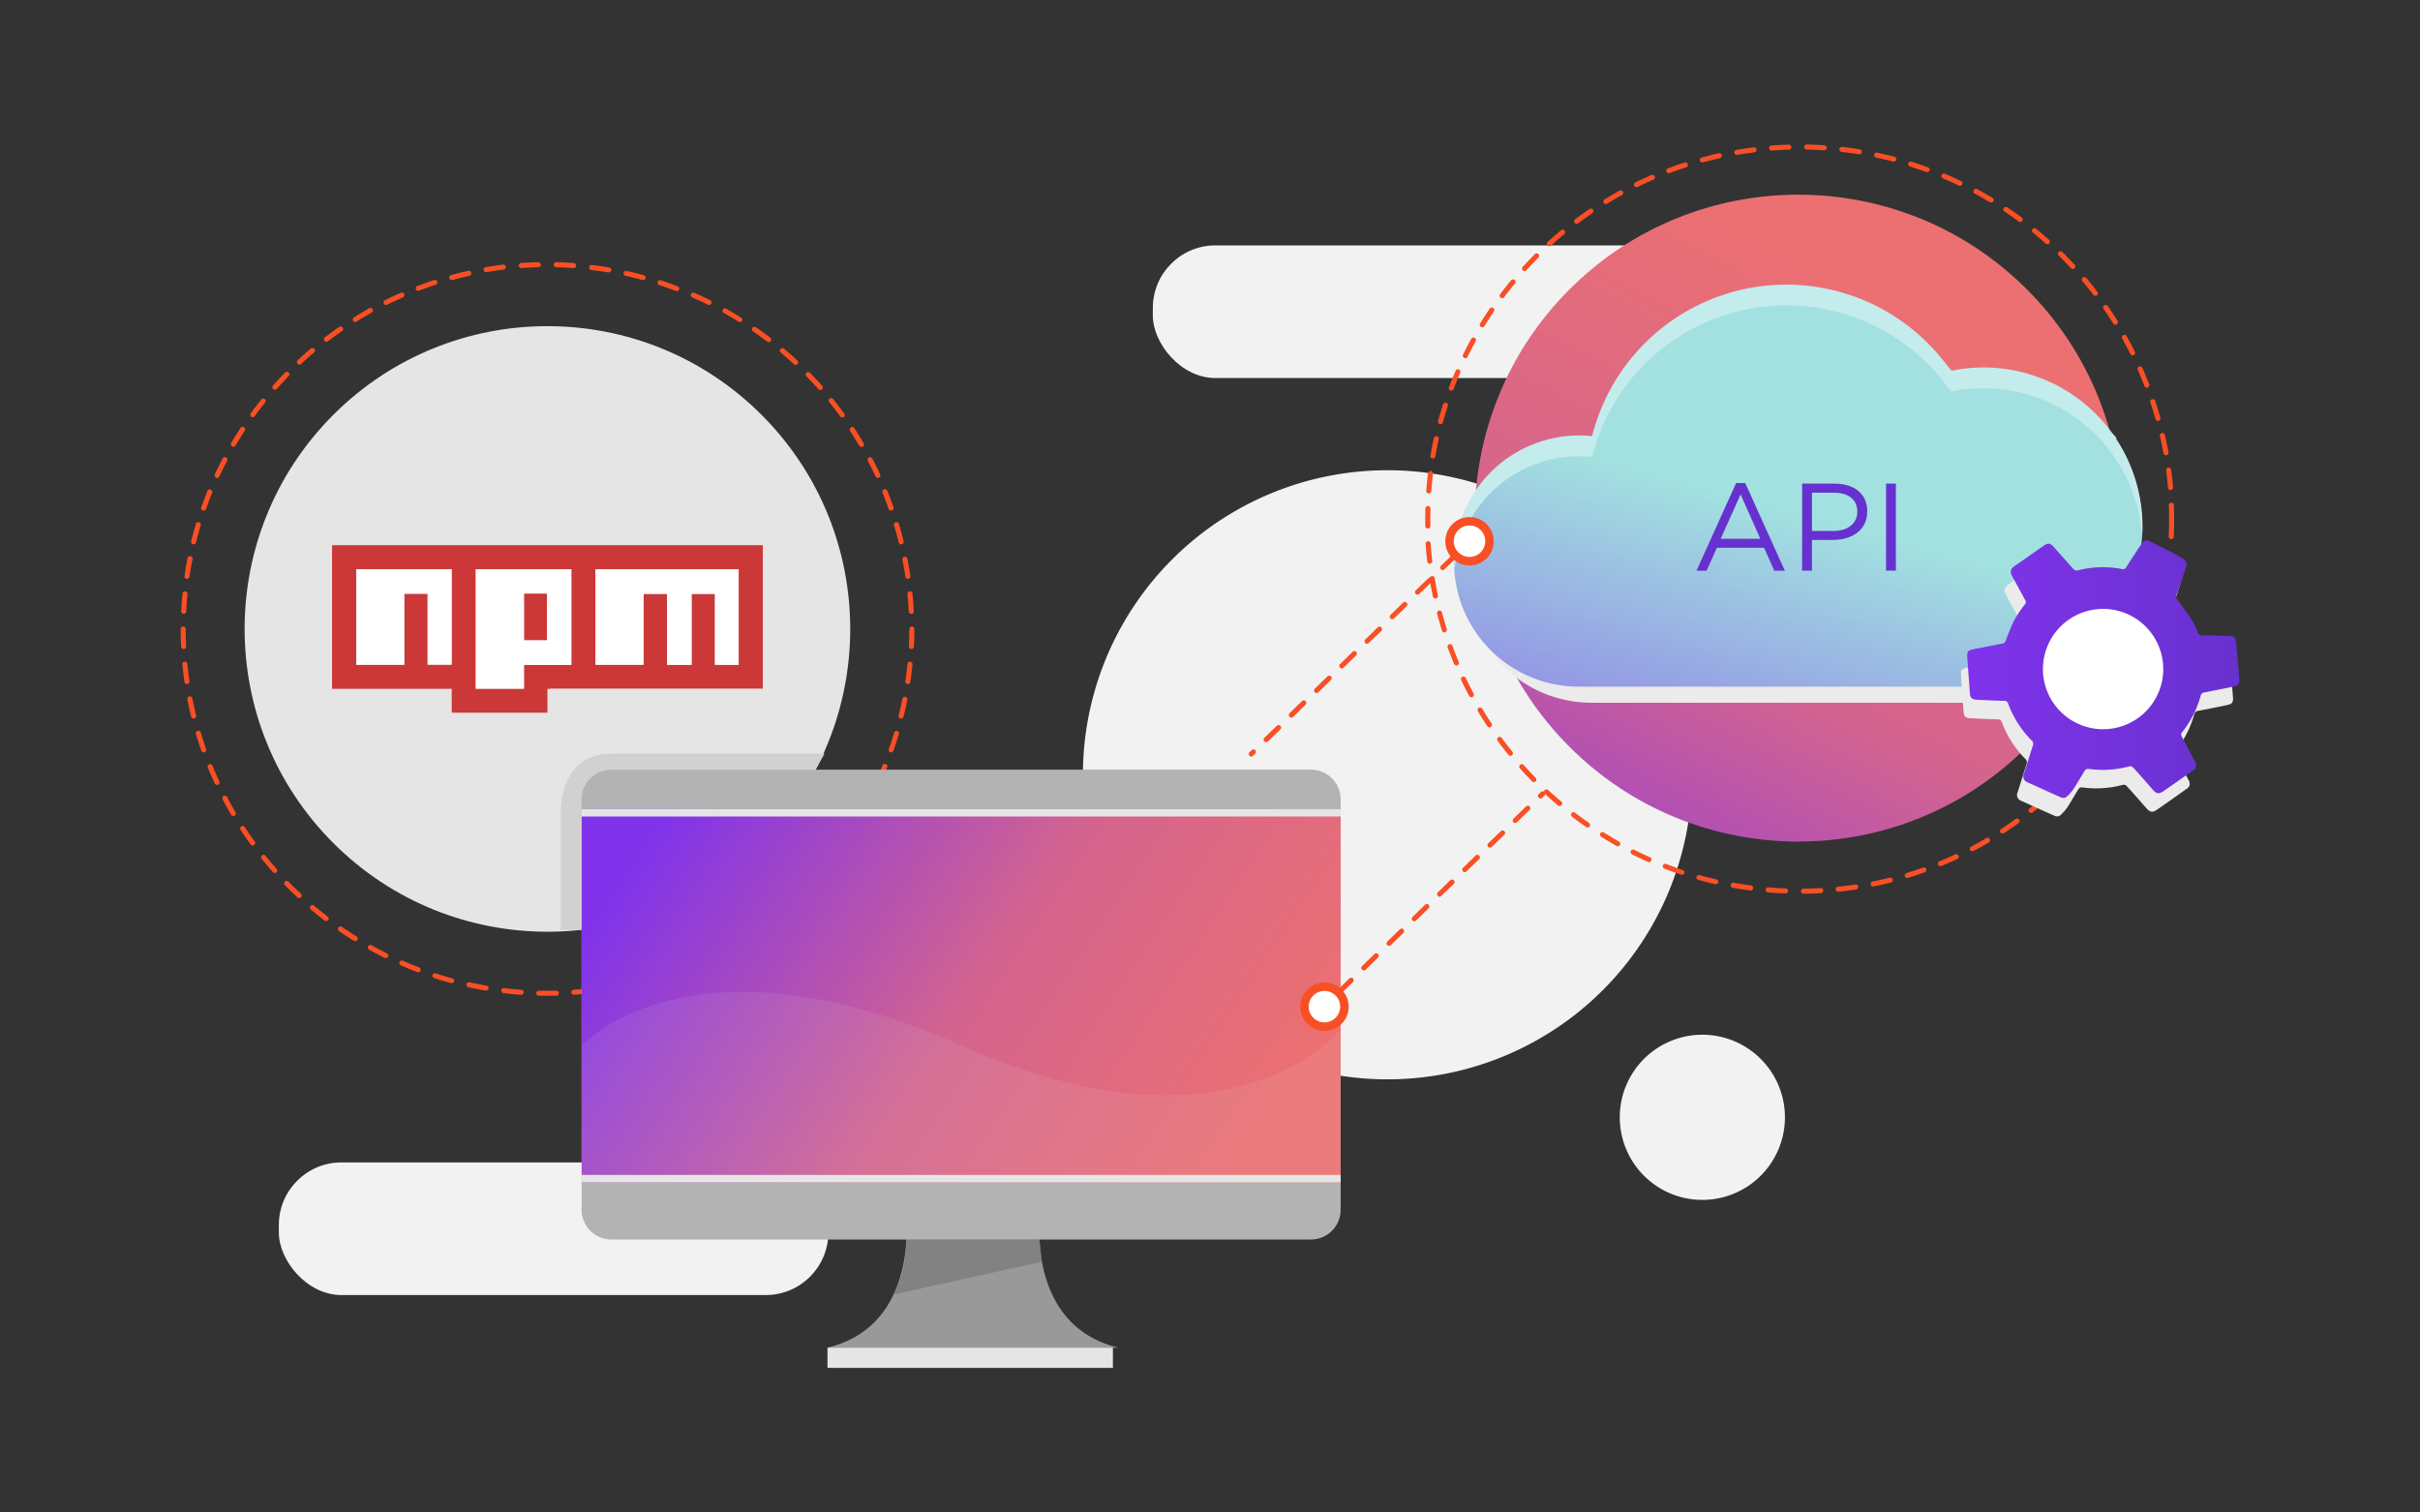 <svg xmlns="http://www.w3.org/2000/svg" xmlns:xlink="http://www.w3.org/1999/xlink" viewBox="0 0 800 500"><rect x="0" y="0" width="800" height="500" fill="#333333" stroke="none"/><defs><linearGradient id="a" x1="502.45" y1="343.28" x2="632.82" y2="99.53" gradientTransform="translate(295.23 -370.17) rotate(45)" gradientUnits="userSpaceOnUse"><stop offset="0" stop-color="#8033eb"/><stop offset="0.53" stop-color="#d4648e"/><stop offset="1" stop-color="#ec7071"/></linearGradient><linearGradient id="b" x1="548.95" y1="345.48" x2="597.13" y2="171.17" gradientUnits="userSpaceOnUse"><stop offset="0" stop-color="#8033eb"/><stop offset="1" stop-color="#a2e1e0"/></linearGradient><linearGradient id="c" x1="650.32" y1="221.18" x2="740.27" y2="221.18" gradientUnits="userSpaceOnUse"><stop offset="0" stop-color="#8033eb"/><stop offset="1" stop-color="#6731ce"/></linearGradient><linearGradient id="d" x1="222.13" y1="265.76" x2="409.1" y2="389.73" gradientTransform="matrix(1, 0, 0, 1, 0, 0)" xlink:href="#a"/></defs><title>Artboard 2 copy 16</title><g style="isolation:isolate"><rect x="381.1" y="81.12" width="181.66" height="43.85" rx="20.69" ry="20.69" style="fill:#f2f2f2"/><path d="M559.35,256.13A100.68,100.68,0,1,1,458.67,155.45,100.68,100.68,0,0,1,559.35,256.13Z" style="fill:#f2f2f2"/><circle cx="180.97" cy="207.92" r="100.1" transform="translate(-94.02 188.86) rotate(-45)" style="fill:#e5e5e5"/><path d="M181.09,329.17c-1,0-2,0-3,0a.82.82,0,0,1-.81-.85.83.83,0,0,1,.83-.82h0c1,0,2,0,3,0s1.86,0,2.78,0a.89.89,0,0,1,.86.82.84.84,0,0,1-.82.85C183,329.15,182,329.17,181.09,329.17Zm-8.84-.32h-.06c-1.93-.14-3.89-.32-5.81-.55a.84.84,0,0,1,.19-1.66c1.9.23,3.83.41,5.74.55a.83.83,0,0,1-.06,1.66Zm17.46,0a.83.83,0,0,1-.06-1.66c1.92-.14,3.85-.33,5.74-.55a.83.83,0,1,1,.2,1.65c-1.92.23-3.87.42-5.82.56Zm-29-1.38-.14,0c-1.91-.32-3.84-.69-5.74-1.11a.83.83,0,0,1,.36-1.63c1.87.41,3.78.78,5.66,1.1a.84.84,0,0,1-.14,1.66Zm40.56,0a.83.83,0,0,1-.14-1.65c1.9-.33,3.8-.7,5.66-1.11a.84.84,0,0,1,1,.64.83.83,0,0,1-.64,1c-1.89.42-3.81.79-5.74,1.12ZM149.33,325l-.21,0c-1.88-.51-3.76-1.07-5.61-1.67a.84.84,0,0,1-.53-1,.82.82,0,0,1,1.05-.54c1.82.59,3.68,1.15,5.52,1.65a.83.83,0,0,1,.59,1A.84.84,0,0,1,149.33,325Zm63.3,0a.83.83,0,0,1-.22-1.64c1.85-.5,3.71-1.06,5.52-1.64a.83.83,0,0,1,.52,1.58c-1.84.6-3.72,1.16-5.6,1.67Zm-74.38-3.59a.79.79,0,0,1-.29-.06c-1.82-.69-3.64-1.43-5.42-2.21a.83.83,0,0,1-.44-1.09.84.84,0,0,1,1.1-.44c1.76.77,3.56,1.51,5.35,2.18a.84.84,0,0,1-.3,1.62Zm85.44,0a.84.84,0,0,1-.29-1.62c1.8-.68,3.59-1.41,5.32-2.17a.84.84,0,0,1,.67,1.53c-1.76.77-3.58,1.51-5.4,2.2A.8.8,0,0,1,223.69,321.37Zm10.65-4.65a.83.83,0,0,1-.37-1.58c1.7-.84,3.42-1.74,5.09-2.68a.85.85,0,0,1,1.14.33.83.83,0,0,1-.33,1.13c-1.69.95-3.43,1.86-5.16,2.72A.83.83,0,0,1,234.34,316.72Zm-106.77,0a.8.8,0,0,1-.37-.08c-1.74-.87-3.49-1.78-5.18-2.73a.83.83,0,1,1,.81-1.45c1.67.93,3.39,1.83,5.11,2.68a.85.85,0,0,1,.38,1.12A.82.82,0,0,1,127.57,316.7Zm116.92-5.63a.83.83,0,0,1-.44-1.54c1.62-1,3.24-2.08,4.81-3.16a.83.83,0,0,1,1.16.21.82.82,0,0,1-.21,1.16c-1.59,1.1-3.23,2.18-4.88,3.2A.8.8,0,0,1,244.49,311.07Zm-127.1,0a.8.8,0,0,1-.44-.13c-1.65-1-3.3-2.11-4.89-3.21a.83.83,0,0,1,1-1.37c1.57,1.09,3.19,2.15,4.82,3.17a.83.83,0,0,1-.44,1.54Zm136.66-6.57a.82.82,0,0,1-.66-.33.83.83,0,0,1,.16-1.17c1.52-1.16,3-2.37,4.49-3.61a.83.83,0,0,1,1.07,1.28c-1.48,1.25-3,2.48-4.55,3.66A.87.87,0,0,1,254.05,304.46Zm-146.23-.06a.8.8,0,0,1-.51-.17c-1.55-1.18-3.08-2.42-4.56-3.67a.83.83,0,0,1,1.08-1.27c1.46,1.23,3,2.45,4.49,3.62a.83.83,0,0,1,.16,1.17A.84.84,0,0,1,107.82,304.4ZM262.94,297a.84.84,0,0,1-.56-1.45c1.4-1.3,2.78-2.66,4.12-4a.84.84,0,0,1,1.18,0,.83.83,0,0,1,0,1.18c-1.35,1.39-2.76,2.76-4.18,4.08A.83.83,0,0,1,262.94,297Zm-164-.07a.83.83,0,0,1-.57-.23c-1.43-1.33-2.83-2.7-4.18-4.08a.83.83,0,1,1,1.19-1.17c1.33,1.37,2.72,2.72,4.13,4a.85.85,0,0,1,0,1.18A.84.84,0,0,1,98.93,296.89Zm172.15-8.26a.83.83,0,0,1-.63-1.39c1.27-1.43,2.53-2.91,3.72-4.4a.83.83,0,1,1,1.3,1c-1.21,1.51-2.48,3-3.77,4.47A.83.83,0,0,1,271.08,288.63ZM90.8,288.56a.84.84,0,0,1-.62-.28c-1.29-1.46-2.56-3-3.77-4.47a.83.83,0,0,1,1.3-1c1.19,1.48,2.44,3,3.72,4.4a.83.83,0,0,1-.63,1.39Zm187.57-9a.82.82,0,0,1-.49-.16.83.83,0,0,1-.18-1.16c1.13-1.56,2.23-3.15,3.28-4.75a.84.84,0,0,1,1.4.92c-1.07,1.62-2.19,3.23-3.33,4.81A.86.86,0,0,1,278.37,279.56Zm-194.85-.07a.86.86,0,0,1-.68-.34c-1.14-1.58-2.26-3.19-3.32-4.81a.83.83,0,0,1,1.4-.91c1,1.59,2.15,3.19,3.27,4.74a.83.83,0,0,1-.18,1.16A.82.82,0,0,1,83.52,279.49Zm201.24-9.66a.81.81,0,0,1-.42-.12.83.83,0,0,1-.29-1.14c1-1.64,1.91-3.34,2.81-5a.83.83,0,1,1,1.47.77c-.9,1.73-1.86,3.45-2.85,5.12A.83.83,0,0,1,284.76,269.83Zm-207.62-.06a.86.86,0,0,1-.72-.41c-1-1.67-1.93-3.39-2.84-5.1a.85.85,0,0,1,.35-1.13.84.84,0,0,1,1.13.35c.89,1.69,1.83,3.39,2.8,5a.84.84,0,0,1-.29,1.14A.85.85,0,0,1,77.14,269.77Zm213.05-10.26a.84.84,0,0,1-.35-.07.83.83,0,0,1-.4-1.11c.8-1.73,1.58-3.51,2.31-5.29a.83.83,0,1,1,1.54.62c-.74,1.81-1.53,3.62-2.34,5.37A.85.85,0,0,1,290.19,259.51Zm-218.45,0A.83.83,0,0,1,71,259c-.82-1.75-1.6-3.55-2.33-5.34A.84.84,0,0,1,70.2,253c.71,1.76,1.49,3.54,2.29,5.27a.83.83,0,0,1-.4,1.11A.85.85,0,0,1,71.74,259.49Zm-4.39-10.77a.82.82,0,0,1-.78-.56c-.65-1.83-1.25-3.7-1.81-5.56a.83.83,0,0,1,1.6-.47c.55,1.83,1.14,3.68,1.78,5.48a.84.84,0,0,1-.51,1.06A.69.69,0,0,1,67.35,248.72Zm227.24,0a.84.84,0,0,1-.27,0,.83.83,0,0,1-.51-1.07c.63-1.8,1.23-3.64,1.78-5.48a.82.82,0,0,1,1-.56.83.83,0,0,1,.56,1c-.55,1.86-1.16,3.73-1.8,5.56A.83.83,0,0,1,294.59,248.71ZM64,237.57a.85.85,0,0,1-.81-.64c-.46-1.88-.88-3.8-1.25-5.7a.83.83,0,0,1,.66-1,.82.82,0,0,1,1,.66c.37,1.88.79,3.77,1.24,5.63a.82.82,0,0,1-.61,1A.69.69,0,0,1,64,237.57Zm233.88,0a.71.71,0,0,1-.2,0,.84.84,0,0,1-.61-1c.46-1.86.88-3.75,1.24-5.63a.84.84,0,0,1,1.64.32c-.37,1.9-.79,3.82-1.26,5.71A.82.82,0,0,1,297.91,237.56ZM61.81,226.15a.84.84,0,0,1-.83-.72c-.27-1.92-.51-3.87-.69-5.8a.83.83,0,1,1,1.66-.16c.18,1.9.41,3.83.68,5.73a.83.83,0,0,1-.7.94Zm238.33,0H300a.83.83,0,0,1-.71-.94c.27-1.9.5-3.83.69-5.73a.83.83,0,0,1,1.66.16c-.19,1.93-.42,3.88-.7,5.81A.84.84,0,0,1,300.14,226.14ZM60.7,214.57a.84.84,0,0,1-.83-.8c-.09-1.93-.14-3.89-.14-5.84a.84.84,0,0,1,.83-.84.85.85,0,0,1,.84.84c0,1.92,0,3.86.13,5.76a.84.84,0,0,1-.79.88Zm240.54,0h0a.84.84,0,0,1-.79-.88c.09-1.89.14-3.83.14-5.76a.83.83,0,1,1,1.66,0c0,2,0,3.92-.13,5.84A.84.84,0,0,1,301.24,214.56Zm0-11.62a.84.84,0,0,1-.83-.8c-.09-1.9-.23-3.84-.41-5.74a.83.83,0,1,1,1.66-.16c.18,1.93.32,3.89.42,5.83a.84.84,0,0,1-.8.87Zm-240.54,0h0a.84.84,0,0,1-.79-.88c.09-1.93.23-3.89.42-5.82a.82.82,0,0,1,.9-.75.84.84,0,0,1,.76.9c-.19,1.91-.33,3.85-.42,5.75A.84.84,0,0,1,60.7,202.93Zm239.43-11.57a.83.83,0,0,1-.82-.72c-.28-1.9-.6-3.81-1-5.68a.84.84,0,0,1,1.64-.32c.37,1.9.7,3.84,1,5.77a.84.84,0,0,1-.71.94Zm-238.32,0h-.12a.84.84,0,0,1-.7-1c.27-1.91.6-3.85,1-5.76a.84.84,0,1,1,1.64.32c-.37,1.88-.69,3.79-1,5.68A.84.84,0,0,1,61.81,191.35Zm236.1-11.41a.83.83,0,0,1-.81-.64c-.45-1.84-1-3.72-1.51-5.56a.84.84,0,1,1,1.6-.48c.56,1.87,1.07,3.77,1.53,5.64a.83.83,0,0,1-.61,1A.69.69,0,0,1,297.91,179.94ZM64,179.93a.64.64,0,0,1-.2,0,.83.83,0,0,1-.61-1c.46-1.87,1-3.77,1.53-5.64a.84.84,0,1,1,1.6.48c-.55,1.84-1.06,3.71-1.51,5.56A.85.85,0,0,1,64,179.93Zm230.55-11.14a.85.85,0,0,1-.79-.56c-.64-1.81-1.32-3.63-2-5.39a.83.83,0,1,1,1.54-.63c.73,1.79,1.43,3.63,2.08,5.46a.84.84,0,0,1-.51,1.07A1,1,0,0,1,294.59,168.79Zm-227.23,0a.9.9,0,0,1-.28,0,.85.85,0,0,1-.51-1.07c.65-1.83,1.35-3.67,2.08-5.47a.84.84,0,0,1,1.55.63c-.73,1.77-1.42,3.59-2,5.4A.84.84,0,0,1,67.36,168.77ZM290.2,158a.83.83,0,0,1-.75-.48c-.81-1.74-1.67-3.47-2.56-5.16a.83.83,0,1,1,1.48-.77c.9,1.71,1.77,3.47,2.59,5.22a.84.84,0,0,1-.41,1.11A.85.85,0,0,1,290.2,158ZM71.76,158a.85.85,0,0,1-.35-.08.83.83,0,0,1-.4-1.11c.81-1.75,1.69-3.52,2.6-5.24a.83.83,0,1,1,1.47.77c-.89,1.71-1.76,3.45-2.56,5.18A.84.84,0,0,1,71.76,158Zm213-10.24a.83.83,0,0,1-.72-.41c-1-1.65-2-3.29-3-4.89a.83.83,0,1,1,1.39-.92c1.07,1.63,2.11,3.3,3.09,5a.83.83,0,0,1-.3,1.14A.81.81,0,0,1,284.8,147.74Zm-207.61-.07a.79.79,0,0,1-.42-.12.83.83,0,0,1-.3-1.14c1-1.67,2-3.34,3.09-5a.84.84,0,0,1,1.4.92c-1,1.6-2.08,3.25-3,4.9A.86.86,0,0,1,77.19,147.67ZM278.42,138a.81.81,0,0,1-.67-.35c-1.13-1.54-2.3-3.08-3.5-4.57a.84.84,0,1,1,1.3-1c1.21,1.52,2.41,3.08,3.54,4.64a.83.83,0,0,1-.18,1.17A.89.89,0,0,1,278.42,138Zm-194.84-.09a.82.82,0,0,1-.49-.16.83.83,0,0,1-.18-1.16c1.14-1.56,2.33-3.13,3.56-4.65a.84.84,0,0,1,1.3,1c-1.21,1.5-2.39,3-3.51,4.58A.84.84,0,0,1,83.58,137.93Zm187.56-9a.84.84,0,0,1-.63-.28c-1.26-1.43-2.58-2.85-3.92-4.22a.83.83,0,0,1,1.19-1.17c1.36,1.4,2.7,2.84,4,4.28a.83.83,0,0,1-.62,1.39Zm-180.26-.09a.83.83,0,0,1-.62-1.39c1.29-1.45,2.63-2.89,4-4.27a.82.82,0,0,1,1.17,0,.84.84,0,0,1,0,1.18c-1.34,1.37-2.66,2.79-3.93,4.22A.84.84,0,0,1,90.88,128.86ZM263,120.62a.83.83,0,0,1-.57-.22c-1.4-1.31-2.85-2.59-4.31-3.83a.84.84,0,0,1-.1-1.18.85.85,0,0,1,1.18-.1c1.48,1.26,3,2.57,4.37,3.89a.83.83,0,0,1-.57,1.44Zm-164-.08a.8.8,0,0,1-.61-.27.83.83,0,0,1,0-1.18c1.43-1.32,2.9-2.63,4.38-3.87a.83.83,0,0,1,1.17.1.84.84,0,0,1-.1,1.18c-1.45,1.22-2.91,2.51-4.31,3.82A.89.89,0,0,1,99,120.54Zm155.1-7.43a.81.81,0,0,1-.51-.18c-1.52-1.16-3.09-2.31-4.66-3.39a.83.83,0,0,1-.21-1.16.82.82,0,0,1,1.16-.21c1.59,1.1,3.18,2.26,4.73,3.44a.84.84,0,0,1-.51,1.5ZM107.91,113a.81.81,0,0,1-.66-.33.84.84,0,0,1,.15-1.17c1.54-1.17,3.13-2.33,4.73-3.43a.83.83,0,1,1,.94,1.37c-1.57,1.09-3.13,2.23-4.65,3.39A.89.89,0,0,1,107.91,113Zm136.63-6.56a.8.8,0,0,1-.44-.13c-1.62-1-3.29-2-5-2.93A.84.84,0,0,1,240,102c1.7,1,3.39,2,5,3a.83.83,0,0,1,.26,1.15A.84.84,0,0,1,244.54,106.48Zm-127.06,0a.83.83,0,0,1-.45-1.54c1.66-1,3.35-2,5-3a.83.83,0,1,1,.82,1.45c-1.66.93-3.33,1.91-5,2.92A.75.75,0,0,1,117.48,106.43Zm116.89-5.63a.8.8,0,0,1-.37-.08c-1.71-.85-3.47-1.67-5.24-2.44a.84.84,0,0,1,.67-1.53c1.79.78,3.58,1.62,5.31,2.47a.83.83,0,0,1-.37,1.58Zm-106.74,0a.83.83,0,0,1-.75-.47.82.82,0,0,1,.38-1.11c1.74-.87,3.52-1.7,5.29-2.46a.83.83,0,0,1,.66,1.53c-1.73.75-3.49,1.57-5.21,2.42A.84.84,0,0,1,127.63,100.78Zm96.05-4.64a1,1,0,0,1-.29,0c-1.8-.68-3.64-1.33-5.45-1.92a.83.83,0,1,1,.51-1.59c1.85.6,3.71,1.26,5.53,2a.83.83,0,0,1-.3,1.61Zm-85.41,0a.84.84,0,0,1-.78-.54.83.83,0,0,1,.48-1.07c1.82-.69,3.67-1.35,5.52-2a.83.83,0,0,1,.51,1.59c-1.81.59-3.64,1.24-5.43,1.91A.8.8,0,0,1,138.27,96.14Zm74.33-3.6a.86.86,0,0,1-.22,0c-1.84-.51-3.73-1-5.59-1.38a.83.83,0,1,1,.35-1.63c1.9.42,3.81.89,5.68,1.4a.83.83,0,0,1-.22,1.63Zm-63.26,0a.83.83,0,0,1-.22-1.63c1.87-.51,3.78-1,5.68-1.4a.85.85,0,0,1,1,.64.83.83,0,0,1-.64,1c-1.86.41-3.75.87-5.59,1.38A.86.86,0,0,1,149.34,92.54Zm51.9-2.5h-.14c-1.89-.32-3.81-.59-5.71-.82a.84.84,0,0,1,.2-1.66c1.93.23,3.88.51,5.79.84a.83.83,0,0,1,.68,1A.83.83,0,0,1,201.24,90ZM160.7,90a.83.83,0,0,1-.82-.69.83.83,0,0,1,.68-1c1.91-.33,3.86-.61,5.79-.84a.84.84,0,0,1,.2,1.66c-1.91.23-3.83.5-5.71.82Zm29-1.38h-.06c-1.92-.14-3.85-.23-5.76-.28a.84.84,0,0,1-.82-.85.82.82,0,0,1,.86-.82c1.93.05,3.9.14,5.84.28a.84.84,0,0,1-.06,1.67Zm-17.44,0a.84.84,0,0,1-.06-1.67c1.94-.14,3.91-.23,5.84-.28h0a.84.84,0,0,1,0,1.67c-1.91.05-3.84.14-5.76.28Z" style="fill:#f94f24"/><path d="M596.09,295.44a.84.84,0,0,1,0-1.67c1.91,0,3.85-.08,5.76-.19a.82.82,0,0,1,.88.79.83.83,0,0,1-.78.88c-1.94.11-3.91.17-5.84.19Zm-5.84-.08h0c-1.94-.08-3.91-.19-5.83-.36a.83.83,0,0,1-.76-.9.82.82,0,0,1,.9-.76c1.9.16,3.83.28,5.76.35a.83.83,0,0,1,.8.86A.85.85,0,0,1,590.25,295.36Zm17.45-.57a.83.83,0,0,1-.08-1.66c1.91-.2,3.84-.45,5.72-.73a.82.82,0,0,1,.95.7.84.84,0,0,1-.7.95c-1.91.29-3.86.53-5.8.73Zm-29-.41h-.11c-1.93-.25-3.88-.56-5.77-.9a.84.84,0,0,1-.68-1,.83.83,0,0,1,1-.67c1.88.34,3.79.63,5.7.89a.83.83,0,0,1,.72.93A.85.85,0,0,1,578.66,294.38Zm40.55-1.33a.83.83,0,0,1-.16-1.65c1.88-.38,3.77-.81,5.62-1.27a.83.83,0,0,1,1,.61.84.84,0,0,1-.6,1c-1.88.47-3.79.9-5.7,1.28Zm-52-.74-.19,0c-1.88-.44-3.79-.92-5.66-1.45a.84.84,0,0,1-.58-1,.83.83,0,0,1,1-.57c1.85.51,3.73,1,5.59,1.42a.84.84,0,0,1,.62,1A.83.83,0,0,1,567.21,292.31Zm63.29-2.09a.83.83,0,0,1-.24-1.63c1.84-.56,3.68-1.16,5.48-1.8a.84.84,0,0,1,.55,1.58c-1.82.64-3.69,1.25-5.55,1.82ZM556,289.16a.84.84,0,0,1-.27,0c-1.85-.62-3.7-1.29-5.51-2a.83.83,0,1,1,.6-1.55c1.79.69,3.61,1.35,5.44,2a.83.83,0,0,1-.26,1.62Zm85.46-2.83a.83.83,0,0,1-.32-1.6c1.78-.73,3.55-1.5,5.27-2.31a.84.84,0,0,1,.7,1.52c-1.74.81-3.54,1.59-5.34,2.33A.85.85,0,0,1,641.47,286.33ZM545.13,285a.83.83,0,0,1-.34-.07c-1.76-.78-3.54-1.62-5.29-2.5a.83.83,0,1,1,.75-1.49c1.73.86,3.48,1.69,5.22,2.46a.84.84,0,0,1-.34,1.6ZM652,281.43a.83.83,0,0,1-.38-1.57c1.68-.89,3.38-1.83,5-2.8a.83.83,0,1,1,.84,1.44c-1.67,1-3.39,1.94-5.1,2.83A.78.78,0,0,1,652,281.43Zm-117.28-1.71a.86.86,0,0,1-.41-.1c-1.7-1-3.39-2-5-3a.83.83,0,0,1-.27-1.15.84.84,0,0,1,1.15-.27c1.62,1,3.29,2,5,3a.83.83,0,0,1-.41,1.56ZM662,275.55a.83.83,0,0,1-.46-1.53c1.61-1,3.2-2.14,4.75-3.26a.83.83,0,1,1,1,1.35c-1.57,1.13-3.19,2.24-4.82,3.3A.77.77,0,0,1,662,275.55Zm-137.18-2a.82.82,0,0,1-.47-.15c-1.61-1.11-3.19-2.27-4.73-3.45a.83.83,0,0,1,1-1.32c1.51,1.16,3.08,2.3,4.66,3.4a.83.83,0,0,1-.48,1.52Zm146.61-4.79a.83.83,0,0,1-.52-1.49c1.49-1.19,3-2.43,4.42-3.69a.84.84,0,0,1,1.18.08.83.83,0,0,1-.08,1.17c-1.46,1.28-3,2.54-4.48,3.75A.86.86,0,0,1,671.45,268.75Zm-155.85-2.3a.8.8,0,0,1-.53-.19c-1.49-1.26-3-2.56-4.38-3.88a.83.83,0,0,1,1.13-1.22c1.4,1.3,2.86,2.58,4.32,3.82a.83.83,0,0,1-.54,1.47Zm164.6-5.37a.82.82,0,0,1-.6-.25.84.84,0,0,1,0-1.18c1.38-1.32,2.74-2.7,4.06-4.1a.85.85,0,0,1,1.18,0,.84.84,0,0,1,0,1.18c-1.33,1.41-2.72,2.81-4.11,4.15A.82.82,0,0,1,680.2,261.08Zm-173.13-2.55a.81.81,0,0,1-.59-.25c-1.36-1.38-2.7-2.82-4-4.27a.82.82,0,0,1,.06-1.17.84.84,0,0,1,1.18.06c1.28,1.43,2.6,2.85,3.94,4.21a.84.84,0,0,1,0,1.18A.82.82,0,0,1,507.07,258.53Zm181.13-5.9a.87.87,0,0,1-.55-.2.84.84,0,0,1-.09-1.18c1.25-1.45,2.48-2.95,3.66-4.46a.84.84,0,0,1,1.32,1c-1.2,1.53-2.45,3.05-3.71,4.52A.85.85,0,0,1,688.2,252.63Zm-188.87-2.78a.86.86,0,0,1-.65-.31c-1.22-1.51-2.42-3.06-3.57-4.62a.84.84,0,1,1,1.35-1c1.13,1.54,2.31,3.07,3.52,4.56a.84.84,0,0,1-.12,1.17A.82.82,0,0,1,499.33,249.85Zm196-6.4a.81.81,0,0,1-.49-.15.83.83,0,0,1-.19-1.16c1.1-1.57,2.19-3.18,3.22-4.79a.83.83,0,0,1,1.4.9c-1,1.63-2.14,3.26-3.26,4.85A.84.84,0,0,1,695.37,243.45Zm-202.93-3a.82.82,0,0,1-.69-.37c-1.07-1.6-2.12-3.27-3.12-4.94a.83.83,0,0,1,1.43-.85c1,1.64,2,3.28,3.08,4.87a.83.83,0,0,1-.24,1.15A.78.78,0,0,1,492.44,240.48Zm209.2-6.84a.77.77,0,0,1-.41-.11.84.84,0,0,1-.31-1.14c1-1.65,1.88-3.36,2.76-5.07a.83.83,0,0,1,1.48.76c-.89,1.74-1.83,3.47-2.8,5.14A.82.82,0,0,1,701.64,233.64Zm-215.17-3.13a.82.82,0,0,1-.73-.44c-.92-1.7-1.81-3.45-2.64-5.2a.83.83,0,1,1,1.5-.72c.83,1.73,1.7,3.45,2.6,5.13a.83.83,0,0,1-.34,1.13A.78.78,0,0,1,486.47,230.51ZM707,223.27a.8.8,0,0,1-.34-.07.84.84,0,0,1-.42-1.11c.79-1.73,1.55-3.51,2.27-5.31a.83.83,0,0,1,1.08-.47.84.84,0,0,1,.47,1.09c-.73,1.82-1.5,3.63-2.3,5.39A.84.84,0,0,1,707,223.27ZM481.47,220a.82.82,0,0,1-.77-.51c-.75-1.78-1.46-3.6-2.13-5.43a.84.84,0,0,1,.5-1.07.85.85,0,0,1,1.07.5c.65,1.8,1.36,3.6,2.1,5.35a.82.82,0,0,1-.45,1.09A.71.71,0,0,1,481.47,220Zm229.8-7.59a.86.86,0,0,1-.27-.05.82.82,0,0,1-.51-1.06c.61-1.79,1.2-3.64,1.74-5.49a.83.83,0,0,1,1.6.46c-.55,1.88-1.14,3.75-1.77,5.58A.84.84,0,0,1,711.27,212.44Zm-233.79-3.33a.83.83,0,0,1-.79-.58c-.58-1.85-1.12-3.74-1.61-5.62a.83.83,0,1,1,1.61-.42c.49,1.86,1,3.72,1.59,5.54a.82.82,0,0,1-.55,1A.69.69,0,0,1,477.48,209.11Zm237-7.84a.69.69,0,0,1-.2,0,.83.83,0,0,1-.61-1c.44-1.86.85-3.76,1.21-5.64a.83.83,0,0,1,1.64.31c-.37,1.91-.78,3.83-1.23,5.72A.84.84,0,0,1,714.53,201.27Zm-240-3.42a.83.83,0,0,1-.81-.66c-.4-1.89-.76-3.82-1.07-5.75a.83.83,0,0,1,.69-.95.82.82,0,0,1,1,.69c.3,1.9.66,3.8,1.05,5.67a.83.83,0,0,1-.64,1A.55.55,0,0,1,474.55,197.85Zm242.15-8h-.12a.84.84,0,0,1-.7-1c.26-1.9.49-3.82.67-5.72a.83.83,0,0,1,1.66.15c-.18,1.93-.41,3.88-.68,5.81A.84.84,0,0,1,716.7,189.83Zm-244-3.46a.84.84,0,0,1-.82-.75c-.22-1.93-.39-3.88-.52-5.82a.83.83,0,0,1,1.66-.1c.13,1.9.3,3.83.52,5.74a.83.83,0,0,1-.74.92Zm245.09-8.12h0a.84.84,0,0,1-.8-.87c.09-1.9.14-3.84.14-5.77,0-1.51,0-3.05-.09-4.57a.84.84,0,0,1,.81-.86.85.85,0,0,1,.86.8c.06,1.54.08,3.1.08,4.63,0,1.95,0,3.92-.13,5.84A.84.84,0,0,1,717.79,178.25ZM472,174.75a.83.83,0,0,1-.84-.82c0-.77,0-1.54,0-2.32,0-1.17,0-2.35.05-3.52a.86.86,0,0,1,.86-.81.84.84,0,0,1,.81.86c0,1.15-.05,2.31-.05,3.47,0,.77,0,1.53,0,2.29a.84.84,0,0,1-.82.85Zm.33-11.63h-.07a.85.85,0,0,1-.77-.9c.15-1.93.34-3.88.58-5.81a.83.83,0,1,1,1.65.2c-.23,1.91-.42,3.84-.56,5.74A.83.83,0,0,1,472.28,163.12Zm245.2-1.1a.84.84,0,0,1-.83-.76c-.16-1.92-.36-3.84-.61-5.73a.83.83,0,1,1,1.65-.22c.25,1.91.46,3.87.63,5.81a.84.84,0,0,1-.76.9ZM473.69,151.57h-.14a.83.83,0,0,1-.68-1c.33-1.92.71-3.85,1.12-5.74a.83.83,0,0,1,1.63.36c-.41,1.86-.78,3.76-1.11,5.66A.83.83,0,0,1,473.69,151.57ZM716,150.49a.84.84,0,0,1-.82-.69c-.34-1.88-.73-3.78-1.16-5.65a.83.83,0,0,1,.63-1,.82.82,0,0,1,1,.62c.44,1.89.83,3.82,1.18,5.72a.83.83,0,0,1-.67,1ZM476.2,140.21a.78.78,0,0,1-.22,0,.83.83,0,0,1-.59-1c.51-1.88,1.07-3.76,1.66-5.61a.84.84,0,0,1,1.59.52c-.59,1.82-1.14,3.68-1.64,5.52A.84.84,0,0,1,476.2,140.21Zm237.16-1.06a.83.83,0,0,1-.8-.61c-.52-1.84-1.09-3.69-1.69-5.51a.83.83,0,1,1,1.58-.53c.62,1.85,1.19,3.73,1.71,5.59a.83.83,0,0,1-.8,1.06Zm-233.58-10a1,1,0,0,1-.3-.05A.83.83,0,0,1,479,128c.68-1.81,1.42-3.64,2.19-5.43a.83.83,0,0,1,1.1-.43.84.84,0,0,1,.43,1.1c-.76,1.76-1.49,3.56-2.16,5.35A.84.84,0,0,1,479.78,129.12Zm229.91-1a.84.84,0,0,1-.78-.54c-.69-1.77-1.43-3.56-2.2-5.31a.83.83,0,1,1,1.52-.68c.79,1.78,1.54,3.59,2.23,5.39a.83.83,0,0,1-.47,1.08A.8.8,0,0,1,709.69,128.11ZM484.4,118.42a.84.84,0,0,1-.75-1.2c.86-1.75,1.76-3.5,2.7-5.2a.83.83,0,1,1,1.46.81c-.92,1.67-1.82,3.4-2.66,5.12A.83.83,0,0,1,484.4,118.42ZM705,117.49a.84.84,0,0,1-.75-.46c-.85-1.71-1.76-3.42-2.69-5.09a.82.82,0,0,1,.32-1.13.82.82,0,0,1,1.13.32c1,1.69,1.87,3.42,2.74,5.15a.85.85,0,0,1-.38,1.12A.81.81,0,0,1,705,117.49Zm-215-9.28a.8.8,0,0,1-.43-.13.83.83,0,0,1-.28-1.14c1-1.66,2.09-3.31,3.18-4.92a.83.83,0,1,1,1.38.94c-1.07,1.58-2.13,3.21-3.13,4.85A.85.85,0,0,1,490,108.21Zm209.29-.86a.8.8,0,0,1-.7-.39c-1-1.62-2.08-3.24-3.17-4.81a.83.83,0,1,1,1.37-1c1.11,1.6,2.19,3.24,3.21,4.88a.84.84,0,0,1-.26,1.15A.92.92,0,0,1,699.3,107.35ZM496.57,98.58a.78.78,0,0,1-.5-.17.83.83,0,0,1-.17-1.16c1.17-1.55,2.39-3.09,3.63-4.59a.82.82,0,0,1,1.17-.11.83.83,0,0,1,.11,1.17c-1.22,1.48-2.43,3-3.57,4.53A.84.84,0,0,1,496.57,98.58Zm196.11-.78a.85.85,0,0,1-.66-.33c-1.16-1.52-2.38-3-3.61-4.49a.85.85,0,0,1,.1-1.18.84.84,0,0,1,1.18.1c1.25,1.48,2.48,3,3.66,4.56a.84.84,0,0,1-.67,1.34ZM504,89.62a.81.81,0,0,1-.56-.22.84.84,0,0,1-.06-1.18c1.31-1.43,2.67-2.85,4-4.22a.83.83,0,0,1,1.18,0,.85.85,0,0,1,0,1.18c-1.36,1.35-2.7,2.75-4,4.17A.82.82,0,0,1,504,89.62Zm181.19-.72a.82.82,0,0,1-.61-.27c-1.3-1.4-2.65-2.79-4-4.13a.85.85,0,0,1,0-1.18.83.83,0,0,1,1.18,0c1.39,1.36,2.76,2.77,4.07,4.19a.83.83,0,0,1-.61,1.4Zm-173-7.5a.84.84,0,0,1-.56-1.46c1.44-1.31,2.93-2.59,4.42-3.82a.83.83,0,0,1,1.17.11.84.84,0,0,1-.11,1.17c-1.47,1.22-2.93,2.49-4.36,3.78A.86.86,0,0,1,512.23,81.4Zm164.66-.66a.85.85,0,0,1-.56-.21c-1.43-1.28-2.91-2.54-4.38-3.74a.84.84,0,0,1,1-1.3c1.5,1.22,3,2.5,4.45,3.8a.82.82,0,0,1,.06,1.17A.8.8,0,0,1,676.89,80.74ZM521.2,74a.85.85,0,0,1-.67-.34.83.83,0,0,1,.17-1.16c1.55-1.17,3.15-2.31,4.75-3.4a.83.83,0,1,1,.94,1.38c-1.58,1.07-3.16,2.2-4.69,3.35A.86.86,0,0,1,521.2,74Zm146.66-.59a.85.85,0,0,1-.5-.16c-1.53-1.14-3.12-2.25-4.72-3.32a.83.83,0,0,1-.23-1.16.84.84,0,0,1,1.16-.23c1.61,1.08,3.22,2.21,4.78,3.36a.84.84,0,0,1-.49,1.51Zm-137-5.94a.82.82,0,0,1-.71-.4.84.84,0,0,1,.27-1.15c1.65-1,3.35-2,5-2.93a.84.84,0,0,1,.8,1.47c-1.67.92-3.35,1.89-5,2.88A.75.75,0,0,1,530.82,67.46Zm127.35-.53a.81.81,0,0,1-.43-.11c-1.64-1-3.32-1.95-5-2.86a.83.83,0,1,1,.79-1.47c1.72.93,3.43,1.9,5.09,2.9a.83.83,0,0,1,.28,1.14A.82.82,0,0,1,658.17,66.93ZM541,61.87a.83.83,0,0,1-.37-1.58c1.74-.85,3.52-1.67,5.3-2.44a.83.83,0,0,1,.66,1.53c-1.75.76-3.51,1.57-5.23,2.41A.94.94,0,0,1,541,61.87Zm106.89-.45a.73.73,0,0,1-.35-.09c-1.74-.83-3.51-1.62-5.27-2.36a.83.83,0,1,1,.64-1.54c1.79.75,3.59,1.56,5.34,2.4a.83.83,0,0,1,.4,1.11A.85.85,0,0,1,647.9,61.42Zm-96.23-4.15a.83.83,0,0,1-.3-1.61c1.82-.68,3.67-1.33,5.52-1.93a.83.83,0,0,1,.51,1.59c-1.82.59-3.65,1.23-5.44,1.9A.77.77,0,0,1,551.67,57.27Zm85.49-.38a.71.71,0,0,1-.29,0c-1.8-.65-3.64-1.28-5.47-1.85a.84.84,0,0,1-.55-1.05.82.82,0,0,1,1-.54c1.86.58,3.73,1.21,5.55,1.88a.83.83,0,0,1,.5,1.07A.82.82,0,0,1,637.16,56.89ZM562.74,53.7a.83.83,0,0,1-.22-1.63c1.88-.51,3.79-1,5.68-1.4a.83.83,0,0,1,.36,1.63c-1.87.41-3.75.88-5.6,1.37A.56.56,0,0,1,562.74,53.7Zm63.3-.28-.22,0c-1.84-.48-3.73-.92-5.61-1.32a.83.83,0,1,1,.35-1.63c1.9.4,3.82.85,5.69,1.34a.83.83,0,0,1-.21,1.64Zm-51.93-2.21a.84.84,0,0,1-.14-1.66c1.91-.33,3.85-.61,5.78-.85a.85.85,0,0,1,.93.73.84.84,0,0,1-.73.93c-1.9.23-3.82.51-5.7.83ZM614.65,51h-.13c-1.88-.3-3.8-.56-5.71-.78a.83.83,0,1,1,.18-1.66c1.94.22,3.89.49,5.79.8a.83.83,0,0,1-.13,1.65Zm-29-1.23a.84.84,0,0,1-.84-.77.83.83,0,0,1,.77-.89c1.92-.14,3.88-.24,5.84-.3a.84.84,0,0,1,.05,1.67c-1.93,0-3.87.15-5.76.29Zm17.43-.07H603c-1.9-.13-3.84-.21-5.76-.25a.83.83,0,0,1-.81-.85.82.82,0,0,1,.85-.81c1.94,0,3.9.12,5.83.24a.84.84,0,0,1,0,1.67Z" style="fill:#f94f24"/><rect x="92.18" y="384.27" width="181.66" height="43.85" rx="20.69" ry="20.69" style="fill:#f2f2f2"/><path d="M590.06,369.36a27.3,27.3,0,1,1-27.3-27.3A27.31,27.31,0,0,1,590.06,369.36Z" style="fill:#f2f2f2"/><path d="M109.77,227.72V180.23h142.4V227.7c-.33,0-.65-.07-1-.07H182.51c-.5,0-1,.11-1.54.16v7.82H149.33v-7.89a2.06,2.06,0,0,0-.71,0Zm118.85-7.93V196.33h7.73v23.44h7.83V188.19H196.87v31.56h15.89V196.32h7.73v23.47Zm-39.75-31.61H157.29v39.48h15.92V219.8h15.66Zm-47.5,8.09v23.45h7.93V188.17H117.76v31.58h15.87V196.27Z" style="fill:#cb3837"/><path d="M228.62,219.79h-8.13V196.32h-7.73v23.43H196.87V188.19h47.31v31.58h-7.83V196.33h-7.73Z" style="fill:#fff;fill-rule:evenodd"/><path d="M188.87,188.18V219.8H173.21v7.86H157.29V188.18Zm-15.59,8.07v15.37h7.53V196.25Z" style="fill:#fff;fill-rule:evenodd"/><path d="M141.37,196.27h-7.74v23.48H117.76V188.17H149.3v31.55h-7.93Z" style="fill:#fff;fill-rule:evenodd"/><path d="M173.28,196.25h7.53v15.37h-7.53Z" style="fill:#cb3837;fill-rule:evenodd"/><circle cx="594.45" cy="171.29" r="106.93" transform="translate(52.99 470.5) rotate(-45)" style="fill:url(#a)"/><path d="M699.31,188.81c2.12-12.56,5.92-29.19-1.09-40.84a2.06,2.06,0,0,1,1.53-3.09,52.35,52.35,0,0,0-39.23-17.62,52.88,52.88,0,0,0-10.82,1.12A66.18,66.18,0,0,0,531.1,150c-1.42-.14-2.87-.22-4.33-.22a41.27,41.27,0,1,0,0,82.53H660.52c11.32,0,20.29-3,28.68-11.38A116.73,116.73,0,0,0,699.31,188.81Z" style="fill:#ebebeb;mix-blend-mode:multiply"/><path d="M655.7,122a52.79,52.79,0,0,0-10.81,1.12,66.19,66.19,0,0,0-118.61,21.57A41.27,41.27,0,1,0,522,227H655.7a52.5,52.5,0,1,0,0-105Z" style="fill:url(#b)"/><path d="M522,150.81a41.28,41.28,0,0,1,4.33.23,66.18,66.18,0,0,1,118.61-21.57,52.52,52.52,0,0,1,63.19,47.94c.08-1.13.12-2.28.12-3.43a52.52,52.52,0,0,0-63.31-51.38,66.19,66.19,0,0,0-118.61,21.57,41.33,41.33,0,0,0-45.59,41c0,1.16.05,2.3.15,3.44A41.26,41.26,0,0,1,522,150.81Z" style="fill:#c4ecec"/><path d="M573.93,159.68h3l13.11,29h-3.5l-3.37-7.6H567.56l-3.41,7.6h-3.33Zm8,18.44-6.53-14.67-6.58,14.67Z" style="fill:#6731cf"/><path d="M595.75,159.88h10.77c6.49,0,10.76,3.45,10.76,9.12v.09c0,6.2-5.18,9.41-11.3,9.41h-7v10.14h-3.25Zm10.35,15.66c4.77,0,7.89-2.55,7.89-6.33v-.08c0-4.11-3.08-6.25-7.72-6.25H599v12.66Z" style="fill:#6731cf"/><path d="M623.49,159.88h3.25v28.76h-3.25Z" style="fill:#6731cf"/><path d="M738.16,230.23c-.31-3.9-.66-7.8-1-11.7-.14-1.62-.72-2.13-2.36-2.17-2.88-.08-5.76-.19-8.65-.24a1.72,1.72,0,0,1-1.9-1.35,15.23,15.23,0,0,0-1.68-3.64c-1.53-2.32-3.19-4.55-4.87-6.76a1.44,1.44,0,0,1-.31-1.59c.59-1.51,1.13-3,1.66-4.58.6-1.72,1.16-3.46,1.73-5.19.27-1.67-1.31-2.32-3.17-3.35-3-1.53-5.92-3.11-8.92-4.59-1.32-.65-2-.36-2.87.86q-2.56,3.88-5.11,7.79a1,1,0,0,1-1.21.53,33.14,33.14,0,0,0-14.89.47,1.38,1.38,0,0,1-1.13-.38c-2.26-2.47-4.48-5-6.69-7.49-1.1-1.24-1.87-1.33-3.26-.34-3.17,2.23-6.35,4.46-9.54,6.65-1.43,1-1.72,1.87-.91,3.38q2.14,4,4.34,8a1.11,1.11,0,0,1-.15,1.4,41.45,41.45,0,0,0-3.5,5.23,68.27,68.27,0,0,0-2.78,6.72,1.36,1.36,0,0,1-1.13,1c-3.16.57-6.3,1.21-9.45,1.83-1.95.39-2.27.78-2.14,2.8.26,3.87.57,7.73.83,11.6.11,1.67.66,2.26,2.34,2.33,3,.12,6.07.28,9.1.36.75,0,1,.33,1.26,1a34.23,34.23,0,0,0,8,12.35,1.53,1.53,0,0,1,.19,1.27c-1,3.16-2,6.31-3,9.46a2.07,2.07,0,0,0,1.3,2.89c3.7,1.67,7.38,3.37,11.1,5a1.89,1.89,0,0,0,1.7-.24,15.5,15.5,0,0,0,2.45-2.85c1.26-1.91,2.36-3.93,3.59-5.87a1.33,1.33,0,0,1,1-.55,33.7,33.7,0,0,0,13.63-.82,1.4,1.4,0,0,1,1.19.3c2.17,2.37,4.29,4.78,6.39,7.2,1.41,1.62,2.14,1.8,3.85.62,3.23-2.22,6.42-4.49,9.61-6.76a2,2,0,0,0,.7-2.92c-1.47-2.82-3-5.6-4.46-8.41a1.21,1.21,0,0,1,0-1.07,33.85,33.85,0,0,0,6.35-12.33,1.34,1.34,0,0,1,1.21-1.07q4.67-.9,9.33-1.86C738,232.71,738.32,232.28,738.16,230.23Zm-44.95,17a19.89,19.89,0,1,1,19.89-19.89A19.89,19.89,0,0,1,693.21,247.18Z" style="fill:#ebebeb;fill-rule:evenodd;mix-blend-mode:multiply"/><path d="M718.7,220.67a25.49,25.49,0,1,1-25.49-25.49A25.49,25.49,0,0,1,718.7,220.67Z" style="fill:#fff;fill-rule:evenodd"/><path d="M740.24,224.12c-.31-3.91-.66-7.8-1-11.7-.14-1.62-.71-2.13-2.35-2.17-2.89-.08-5.77-.19-8.65-.24a1.73,1.73,0,0,1-1.91-1.35,15,15,0,0,0-1.68-3.64c-1.53-2.32-3.19-4.55-4.87-6.77a1.42,1.42,0,0,1-.31-1.58c.6-1.51,1.14-3,1.67-4.58.59-1.72,1.15-3.46,1.72-5.19.27-1.68-1.31-2.32-3.17-3.35-3-1.54-5.92-3.11-8.92-4.59-1.31-.65-2-.36-2.86.86q-2.58,3.88-5.11,7.79a1,1,0,0,1-1.22.53,33.14,33.14,0,0,0-14.89.46,1.37,1.37,0,0,1-1.13-.37c-2.26-2.47-4.48-5-6.69-7.49-1.1-1.24-1.87-1.33-3.26-.35-3.17,2.24-6.34,4.47-9.54,6.66-1.43,1-1.72,1.87-.91,3.37q2.16,4,4.34,8a1.11,1.11,0,0,1-.14,1.4,40,40,0,0,0-3.5,5.22,66.09,66.09,0,0,0-2.78,6.73,1.36,1.36,0,0,1-1.14,1c-3.16.58-6.3,1.22-9.45,1.84-2,.39-2.27.77-2.14,2.8.26,3.87.58,7.73.83,11.6.11,1.67.66,2.25,2.35,2.32,3,.13,6.06.29,9.09.36a1.2,1.2,0,0,1,1.26,1,34.18,34.18,0,0,0,8,12.36,1.5,1.5,0,0,1,.19,1.27c-1,3.16-2,6.3-3,9.46a2.07,2.07,0,0,0,1.3,2.89c3.7,1.67,7.38,3.37,11.1,5a1.92,1.92,0,0,0,1.7-.24,15.5,15.5,0,0,0,2.45-2.85c1.26-1.92,2.36-3.93,3.59-5.87a1.32,1.32,0,0,1,1.05-.55,33.7,33.7,0,0,0,13.63-.82,1.43,1.43,0,0,1,1.2.3q3.24,3.55,6.38,7.2c1.41,1.62,2.14,1.8,3.85.62q4.85-3.35,9.62-6.76a2,2,0,0,0,.69-2.92c-1.46-2.82-3-5.6-4.46-8.41a1.18,1.18,0,0,1,0-1.07,33.91,33.91,0,0,0,6.34-12.33,1.33,1.33,0,0,1,1.21-1.07c3.11-.6,6.23-1.22,9.34-1.86C740.05,226.6,740.4,226.17,740.24,224.12Zm-45,16.95a19.89,19.89,0,1,1,19.89-19.89A19.89,19.89,0,0,1,695.29,241.07Z" style="fill-rule:evenodd;fill:url(#c)"/><path d="M269.63,254.44H202l-9.73,52.95h-6.92V269.92s-1.45-20.79,16.94-20.79h70.29Z" style="fill:#d1d1d1"/><path d="M343.77,401.33H299.43s4.82,36.81-25.89,44.17h96.11C339,438.14,343.77,401.33,343.77,401.33Z" style="fill:#999"/><rect x="273.54" y="445.5" width="94.36" height="6.7" style="fill:#e5e5e5"/><path d="M443.19,399.84a9.82,9.82,0,0,1-9.73,9.92H202a9.83,9.83,0,0,1-9.73-9.92V264.36a9.83,9.83,0,0,1,9.73-9.92H433.46a9.82,9.82,0,0,1,9.73,9.92Z" style="fill:#b3b3b3"/><rect x="192.31" y="267.47" width="250.88" height="123.39" style="fill:url(#d)"/><rect x="192.31" y="388.41" width="250.88" height="2.45" style="fill:#e5e5e5;mix-blend-mode:multiply"/><rect x="192.31" y="267.47" width="250.88" height="2.45" style="fill:#e5e5e5;mix-blend-mode:multiply"/><path d="M443.19,390.86V340.33s-35.72,45.17-125.44,5.3-125.44,0-125.44,0v45.23Z" style="fill:#e5e5e5;opacity:0.1;mix-blend-mode:screen"/><path d="M299.62,409.76h44s.54,5.85.84,7.36l-49,10.82S299.62,421.19,299.62,409.76Z" style="fill:#828282"/><path d="M413.65,250.1a.82.82,0,0,1-.6-.25.84.84,0,0,1,0-1.18l.72-.7a.83.83,0,0,1,1.18,0,.84.84,0,0,1,0,1.18l-.72.7A.82.82,0,0,1,413.65,250.1Zm4.9-4.77a.85.85,0,0,1-.58-1.44l4.16-4a.84.84,0,0,1,1.17,1.2l-4.16,4.05A.86.86,0,0,1,418.55,245.33Zm8.35-8.13a.82.82,0,0,1-.6-.25.84.84,0,0,1,0-1.18l4.16-4.05a.84.84,0,0,1,1.17,1.2L427.48,237A.85.85,0,0,1,426.9,237.2Zm8.34-8.12a.83.83,0,0,1-.58-1.43l4.16-4.05a.83.83,0,1,1,1.16,1.19l-4.16,4.05A.82.82,0,0,1,435.24,229.08Zm8.34-8.12a.86.86,0,0,1-.6-.26.82.82,0,0,1,0-1.17l4.16-4.06a.83.83,0,0,1,1.16,1.2l-4.16,4.05A.82.82,0,0,1,443.58,221Zm8.34-8.13a.81.81,0,0,1-.59-.25.84.84,0,0,1,0-1.18l4.16-4.05a.84.84,0,0,1,1.17,1.2l-4.16,4A.89.89,0,0,1,451.92,212.83Zm8.35-8.12a.82.82,0,0,1-.6-.25.84.84,0,0,1,0-1.18l4.16-4.05a.83.83,0,1,1,1.16,1.19l-4.16,4.05A.82.82,0,0,1,460.27,204.71Zm8.34-8.12a.87.87,0,0,1-.6-.25.84.84,0,0,1,0-1.18l4.16-4a.83.83,0,1,1,1.16,1.19l-4.16,4A.82.82,0,0,1,468.61,196.59Zm8.34-8.12a.82.82,0,0,1-.59-.26.84.84,0,0,1,0-1.18l4.16-4.05a.84.84,0,0,1,1.17,1.2l-4.16,4A.86.86,0,0,1,477,188.47Z" style="fill:#f94f24"/><path d="M490.46,174.23a6.61,6.61,0,1,1-9.35,0A6.61,6.61,0,0,1,490.46,174.23Z" style="fill:#fff"/><path d="M485.79,186.93a8,8,0,1,1,5.67-2.35A8,8,0,0,1,485.79,186.93Zm0-13.22a5.2,5.2,0,1,0,3.67,1.52A5.19,5.19,0,0,0,485.79,173.71Z" style="fill:#f94f24"/><path d="M442.51,328.94a.84.84,0,0,1-.58-1.44l4.16-4.05a.83.83,0,1,1,1.16,1.2l-4.16,4.05A.82.82,0,0,1,442.51,328.94Zm8.34-8.13a.81.81,0,0,1-.59-.25.84.84,0,0,1,0-1.18l4.16-4.05a.84.84,0,0,1,1.17,1.2l-4.16,4.05A.89.89,0,0,1,450.85,320.81Zm8.35-8.12a.82.82,0,0,1-.6-.25.84.84,0,0,1,0-1.18l4.16-4.05a.83.83,0,0,1,1.16,1.19l-4.16,4.05A.82.82,0,0,1,459.2,312.69Zm8.34-8.12a.87.87,0,0,1-.6-.25.84.84,0,0,1,0-1.18l4.16-4.05a.83.83,0,1,1,1.16,1.19l-4.16,4.05A.82.82,0,0,1,467.54,304.57Zm8.34-8.12a.85.85,0,0,1-.58-1.44l4.16-4.05a.84.84,0,0,1,1.17,1.2l-4.16,4A.86.86,0,0,1,475.88,296.45Zm8.35-8.13a.82.82,0,0,1-.6-.25.84.84,0,0,1,0-1.18l4.16-4.05a.84.84,0,0,1,1.18,0,.83.83,0,0,1,0,1.18l-4.16,4A.85.85,0,0,1,484.23,288.32Zm8.34-8.12a.83.83,0,0,1-.58-1.43l4.16-4a.83.83,0,1,1,1.16,1.19l-4.16,4A.82.82,0,0,1,492.57,280.2Zm8.34-8.12a.89.89,0,0,1-.6-.25.84.84,0,0,1,0-1.18l4.16-4.06a.85.85,0,0,1,1.18,0,.84.84,0,0,1,0,1.18l-4.16,4A.82.82,0,0,1,500.91,272.08Zm8.34-8.13a.81.81,0,0,1-.59-.25.84.84,0,0,1,0-1.18l.73-.7a.82.82,0,0,1,1.17,0,.83.83,0,0,1,0,1.18l-.72.7A.85.85,0,0,1,509.25,264Z" style="fill:#f94f24"/><path d="M433.16,337.45a6.61,6.61,0,1,1,9.35,0A6.61,6.61,0,0,1,433.16,337.45Z" style="fill:#fff"/><path d="M437.84,340.81a8,8,0,1,1,5.68-2.36A8,8,0,0,1,437.84,340.81Zm0-13.23a5.2,5.2,0,1,0,3.67,8.87,5.2,5.2,0,0,0-3.67-8.87Z" style="fill:#f94f24"/></g></svg>